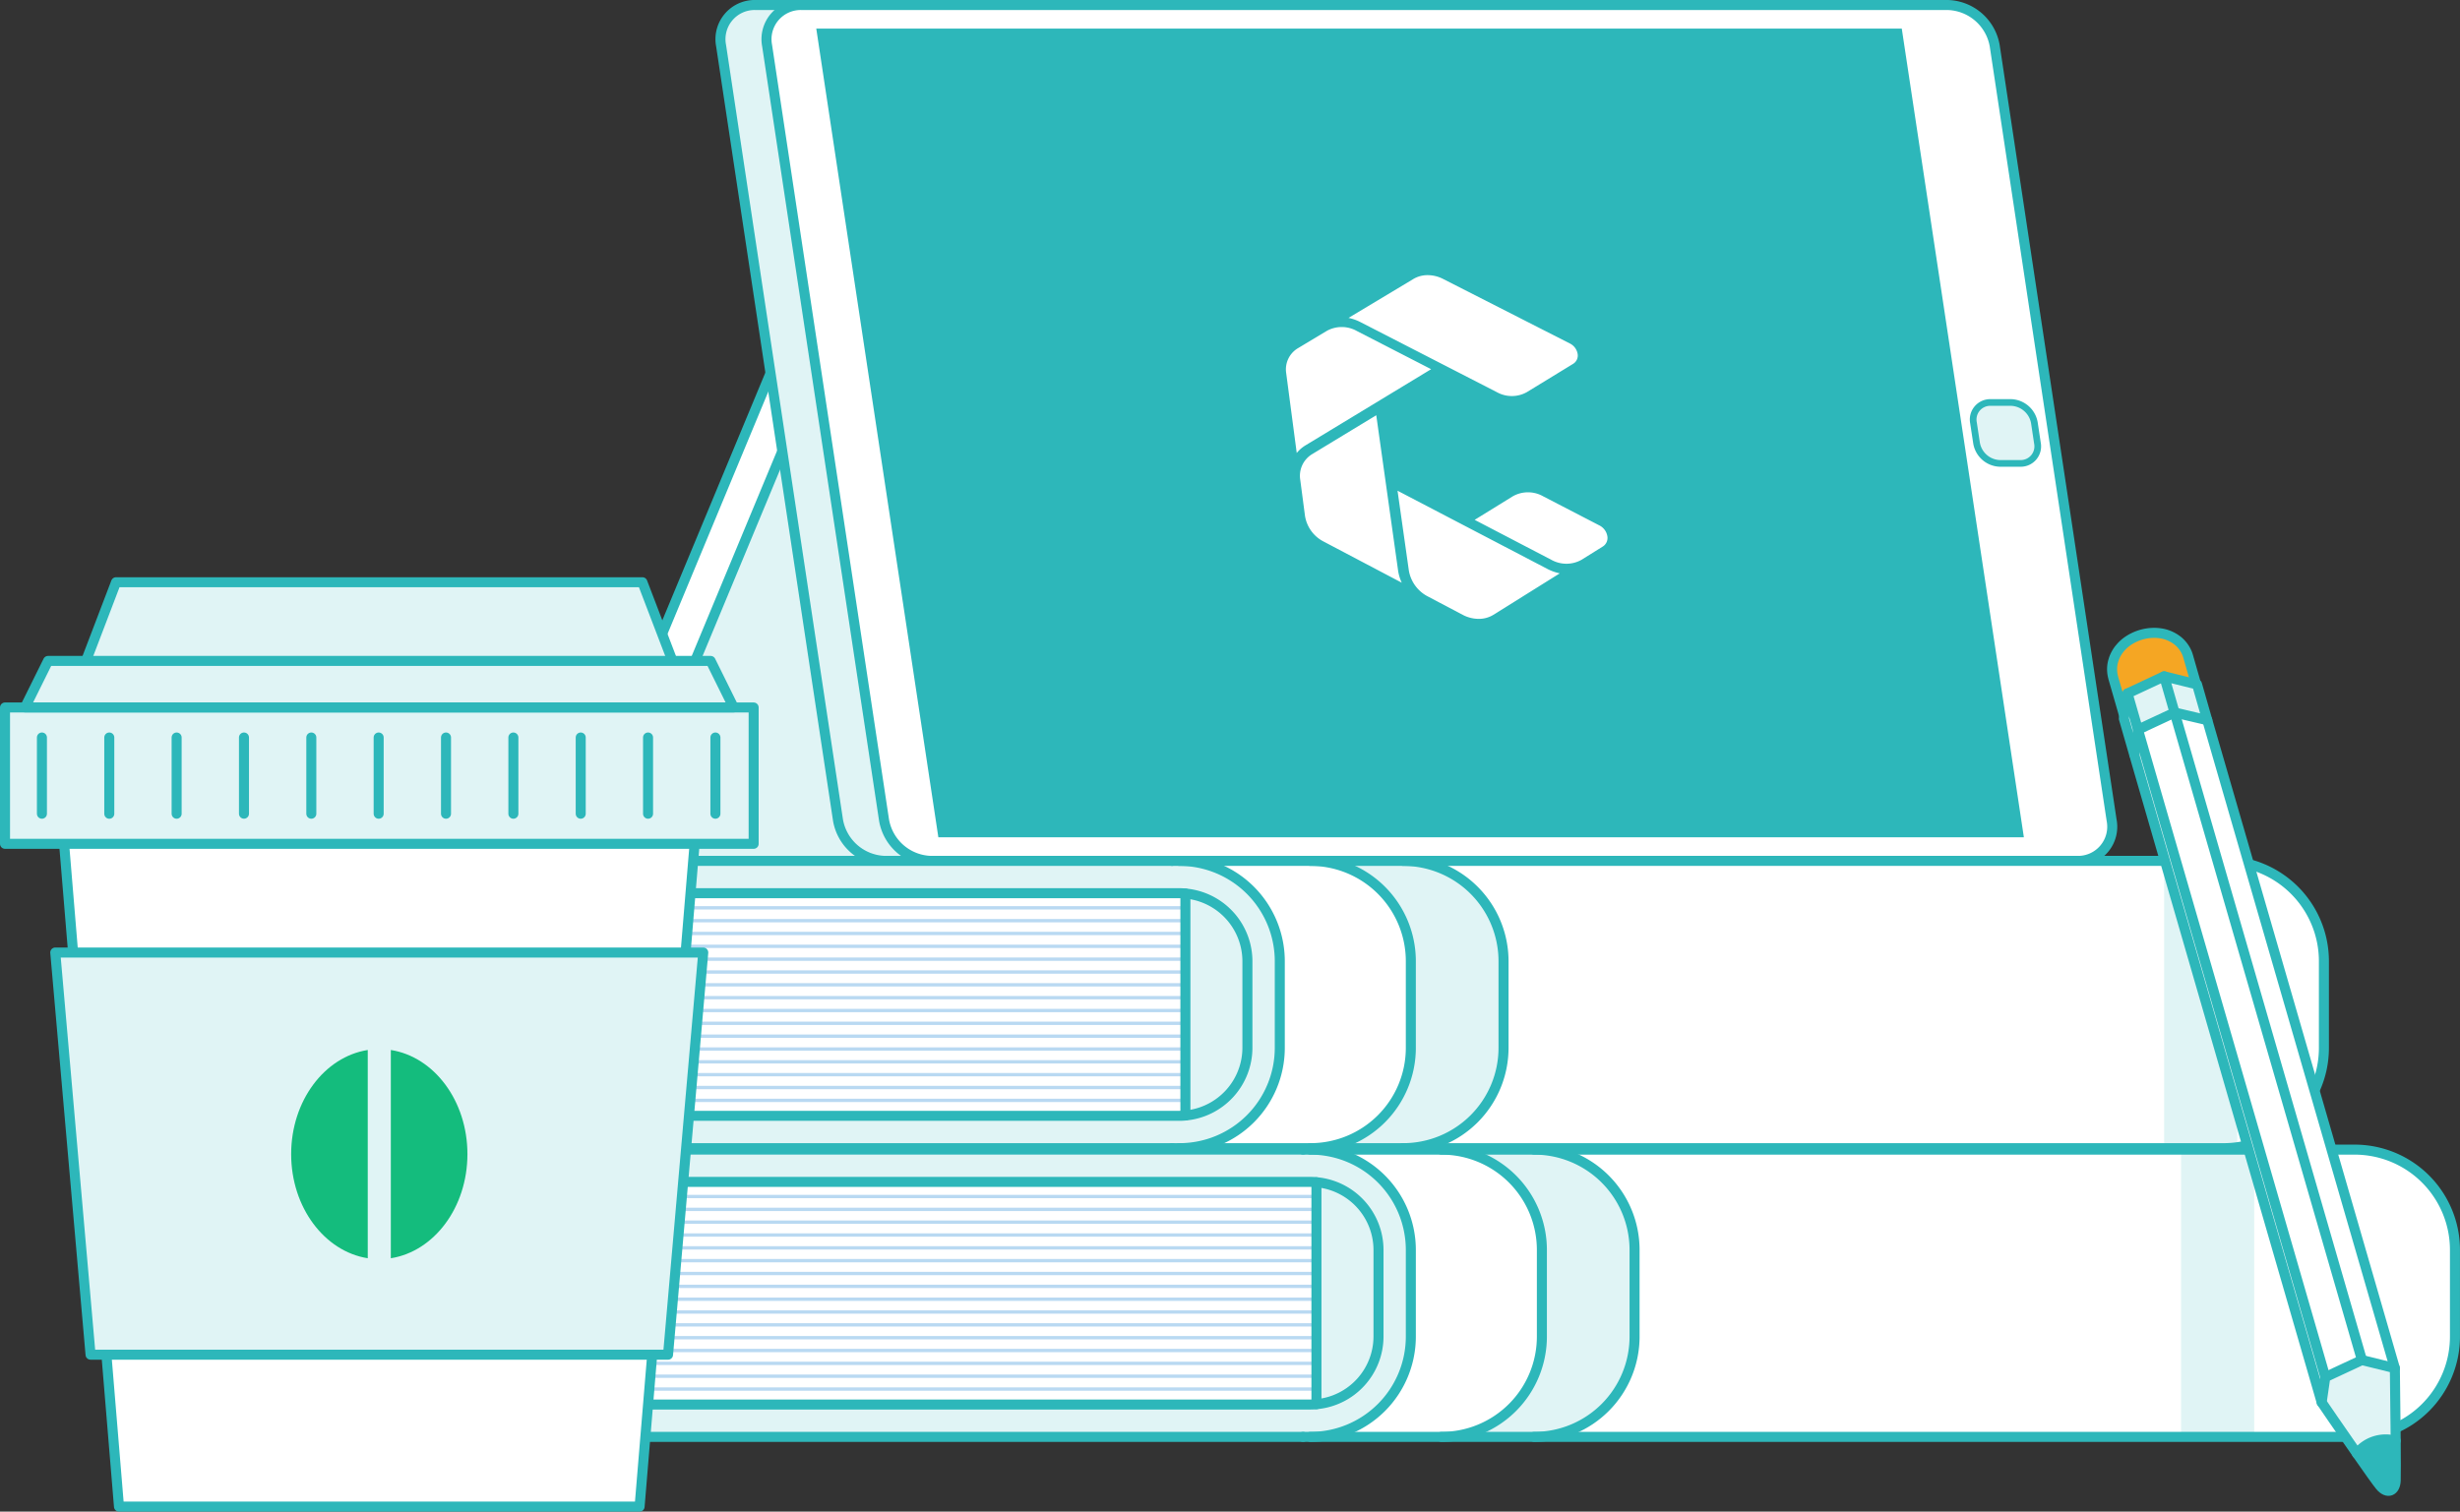 <svg id="_6.-Dashboard---Client-Applications" data-name="6.-Dashboard---Client-Applications" xmlns="http://www.w3.org/2000/svg" width="183.995" height="113.091" viewBox="0 0 183.995 113.091">
  <rect x="0" y="0" width="183.995" height="113.091" fill="#333333" stroke="none"/>
  <g id="_6.2-Dashboard---Apps-overview" data-name="6.2-Dashboard---Apps-overview" transform="translate(-100 -741)">
    <g id="Group" transform="translate(60 717)">
      <g id="Group-114" transform="translate(40 24)">
        <path id="Fill-1" d="M87.512,64.408,103.773,25.3H61.495L45.234,64.408Z" fill="#e0f4f5" fill-rule="evenodd"/>
        <path id="Stroke-2" d="M87.512,64.408,103.773,25.3H61.495L45.234,64.408Z" fill="none" stroke="#2db7ba" stroke-linecap="round" stroke-linejoin="round" stroke-width="0.75" fill-rule="evenodd"/>
        <path id="Fill-3" d="M45.768,64.408,62.03,25.3H58.722L42.461,64.408Z" fill="#fff" fill-rule="evenodd"/>
        <path id="Stroke-4" d="M45.768,64.408,62.03,25.3H58.722L42.461,64.408Z" fill="none" stroke="#2db7ba" stroke-linecap="round" stroke-linejoin="round" stroke-width="0.75" fill-rule="evenodd"/>
        <path id="Fill-5" d="M142.239.375a3.675,3.675,0,0,1,3.511,3.048l8.743,57.936a2.559,2.559,0,0,1-2.59,3.049H66.187a3.674,3.674,0,0,1-3.509-3.049L53.935,3.423A2.557,2.557,0,0,1,56.524.375Z" fill="#e0f4f5" fill-rule="evenodd"/>
        <path id="Stroke-6" d="M142.239.375a3.675,3.675,0,0,1,3.511,3.048l8.743,57.936a2.559,2.559,0,0,1-2.59,3.049H66.187a3.674,3.674,0,0,1-3.509-3.049L53.935,3.423A2.557,2.557,0,0,1,56.524.375Z" fill="none" stroke="#2db7ba" stroke-linecap="round" stroke-linejoin="round" stroke-width="0.75" fill-rule="evenodd"/>
        <path id="Fill-7" d="M145.683.375a3.676,3.676,0,0,1,3.511,3.048l8.743,57.936a2.558,2.558,0,0,1-2.59,3.049H69.63a3.674,3.674,0,0,1-3.508-3.049L57.377,3.423A2.558,2.558,0,0,1,59.965.375Z" fill="#fff" fill-rule="evenodd"/>
        <path id="Stroke-8" d="M145.683.375a3.676,3.676,0,0,1,3.511,3.048l8.743,57.936a2.558,2.558,0,0,1-2.59,3.049H69.63a3.674,3.674,0,0,1-3.508-3.049L57.377,3.423A2.558,2.558,0,0,1,59.965.375Z" fill="none" stroke="#2db7ba" stroke-linecap="round" stroke-linejoin="round" stroke-width="0.75" fill-rule="evenodd"/>
        <path id="Fill-9" d="M70.184,62.641h81.191l-9.132-60.5H61.053Z" fill="#2db7ba" fill-rule="evenodd"/>
        <path id="Fill-10" d="M147.606,31.632l.23,1.517a1.828,1.828,0,0,0,1.745,1.52H151.1a1.274,1.274,0,0,0,1.289-1.52l-.228-1.517a1.833,1.833,0,0,0-1.748-1.52h-1.519A1.275,1.275,0,0,0,147.606,31.632Z" fill="#e0f4f5" fill-rule="evenodd"/>
        <path id="Stroke-11" d="M147.606,31.632l.23,1.517a1.828,1.828,0,0,0,1.745,1.52H151.1a1.274,1.274,0,0,0,1.289-1.52l-.228-1.517a1.833,1.833,0,0,0-1.748-1.52h-1.519A1.275,1.275,0,0,0,147.606,31.632Z" fill="none" stroke="#2db7ba" stroke-linecap="round" stroke-linejoin="round" stroke-width="0.5" fill-rule="evenodd"/>
        <path id="Fill-12" d="M88.662,66.849V83.456a3.916,3.916,0,0,1-.452.024H30.048V66.825H88.21A4.153,4.153,0,0,1,88.662,66.849Z" fill="#fff" fill-rule="evenodd"/>
        <line id="Stroke-13" x2="58.614" transform="translate(30.048 67.919)" fill="none" stroke="#b9d9f2" stroke-linecap="round" stroke-linejoin="round" stroke-width="0.25"/>
        <line id="Stroke-14" x2="58.614" transform="translate(30.048 68.879)" fill="none" stroke="#b9d9f2" stroke-linecap="round" stroke-linejoin="round" stroke-width="0.25"/>
        <line id="Stroke-15" x2="58.614" transform="translate(30.048 69.839)" fill="none" stroke="#b9d9f2" stroke-linecap="round" stroke-linejoin="round" stroke-width="0.25"/>
        <line id="Stroke-16" x2="58.614" transform="translate(30.048 70.799)" fill="none" stroke="#b9d9f2" stroke-linecap="round" stroke-linejoin="round" stroke-width="0.25"/>
        <line id="Stroke-17" x2="58.614" transform="translate(30.048 71.76)" fill="none" stroke="#b9d9f2" stroke-linecap="round" stroke-linejoin="round" stroke-width="0.25"/>
        <line id="Stroke-18" x2="58.614" transform="translate(30.048 72.72)" fill="none" stroke="#b9d9f2" stroke-linecap="round" stroke-linejoin="round" stroke-width="0.25"/>
        <line id="Stroke-19" x2="58.614" transform="translate(30.048 73.68)" fill="none" stroke="#b9d9f2" stroke-linecap="round" stroke-linejoin="round" stroke-width="0.25"/>
        <line id="Stroke-20" x2="58.614" transform="translate(30.048 74.64)" fill="none" stroke="#b9d9f2" stroke-linecap="round" stroke-linejoin="round" stroke-width="0.25"/>
        <line id="Stroke-21" x2="58.614" transform="translate(30.048 75.601)" fill="none" stroke="#b9d9f2" stroke-linecap="round" stroke-linejoin="round" stroke-width="0.25"/>
        <line id="Stroke-22" x2="58.614" transform="translate(30.048 76.56)" fill="none" stroke="#b9d9f2" stroke-linecap="round" stroke-linejoin="round" stroke-width="0.25"/>
        <line id="Stroke-23" x2="58.614" transform="translate(30.048 77.52)" fill="none" stroke="#b9d9f2" stroke-linecap="round" stroke-linejoin="round" stroke-width="0.25"/>
        <line id="Stroke-24" x2="58.614" transform="translate(30.048 78.481)" fill="none" stroke="#b9d9f2" stroke-linecap="round" stroke-linejoin="round" stroke-width="0.25"/>
        <line id="Stroke-25" x2="58.614" transform="translate(30.048 79.441)" fill="none" stroke="#b9d9f2" stroke-linecap="round" stroke-linejoin="round" stroke-width="0.25"/>
        <line id="Stroke-26" x2="58.614" transform="translate(30.048 80.401)" fill="none" stroke="#b9d9f2" stroke-linecap="round" stroke-linejoin="round" stroke-width="0.25"/>
        <line id="Stroke-27" x2="58.614" transform="translate(30.048 81.362)" fill="none" stroke="#b9d9f2" stroke-linecap="round" stroke-linejoin="round" stroke-width="0.25"/>
        <line id="Stroke-28" x2="58.614" transform="translate(30.048 82.322)" fill="none" stroke="#b9d9f2" stroke-linecap="round" stroke-linejoin="round" stroke-width="0.25"/>
        <path id="Fill-29" d="M93.3,71.918a5.093,5.093,0,0,0-4.641-5.069,4.153,4.153,0,0,0-.452-.024H26.961V64.407H88.21a7.508,7.508,0,0,1,7.511,7.511v6.469A7.507,7.507,0,0,1,88.21,85.9H26.961V83.48H88.21a3.916,3.916,0,0,0,.452-.024A5.094,5.094,0,0,0,93.3,78.387Z" fill="#e0f4f5" fill-rule="evenodd"/>
        <path id="Fill-30" d="M93.3,71.918v6.469a5.094,5.094,0,0,1-4.641,5.069V66.849A5.093,5.093,0,0,1,93.3,71.918Z" fill="#e0f4f5" fill-rule="evenodd"/>
        <path id="Fill-31" d="M173.818,71.918v6.469a7.5,7.5,0,0,1-7.5,7.511H88.21a7.507,7.507,0,0,0,7.511-7.511V71.918a7.508,7.508,0,0,0-7.511-7.511h78.106A7.506,7.506,0,0,1,173.818,71.918Z" fill="#fff" fill-rule="evenodd"/>
        <path id="Fill-32" d="M104.944,64.407a7.509,7.509,0,0,1,7.512,7.511v6.469a7.508,7.508,0,0,1-7.512,7.511H98.011a7.508,7.508,0,0,0,7.512-7.511V71.918a7.508,7.508,0,0,0-7.512-7.511Z" fill="#e0f4f5" fill-rule="evenodd"/>
        <path id="Fill-33" d="M161.866,85.9h5.47V64.191h-5.47Z" fill="#e0f4f5" fill-rule="evenodd"/>
        <path id="Stroke-34" d="M88.21,85.9a7.507,7.507,0,0,0,7.511-7.511V71.918a7.508,7.508,0,0,0-7.511-7.511" fill="none" stroke="#2db7ba" stroke-linecap="round" stroke-linejoin="round" stroke-width="0.75" fill-rule="evenodd"/>
        <path id="Stroke-35" d="M98.011,85.9a7.508,7.508,0,0,0,7.512-7.511V71.918a7.508,7.508,0,0,0-7.512-7.511" fill="none" stroke="#2db7ba" stroke-linecap="round" stroke-linejoin="round" stroke-width="0.75" fill-rule="evenodd"/>
        <path id="Stroke-36" d="M104.944,85.9a7.508,7.508,0,0,0,7.512-7.511V71.918a7.509,7.509,0,0,0-7.512-7.511" fill="none" stroke="#2db7ba" stroke-linecap="round" stroke-linejoin="round" stroke-width="0.75" fill-rule="evenodd"/>
        <path id="Stroke-37" d="M87.663,64.407h-60.7v2.418H88.21a4.153,4.153,0,0,1,.452.024A5.093,5.093,0,0,1,93.3,71.918v6.469a5.094,5.094,0,0,1-4.641,5.069,3.916,3.916,0,0,1-.452.024H26.961V85.9h60.7" fill="none" stroke="#2db7ba" stroke-linecap="round" stroke-linejoin="round" stroke-width="0.75" fill-rule="evenodd"/>
        <path id="Stroke-38" d="M87.663,85.9h78.653a7.5,7.5,0,0,0,7.5-7.511V71.918a7.506,7.506,0,0,0-7.5-7.511H87.663" fill="none" stroke="#2db7ba" stroke-linecap="round" stroke-linejoin="round" stroke-width="0.75" fill-rule="evenodd"/>
        <line id="Stroke-39" y2="16.607" transform="translate(88.662 66.849)" fill="none" stroke="#2db7ba" stroke-linecap="round" stroke-linejoin="round" stroke-width="0.75"/>
        <line id="Stroke-40" y2="16.655" transform="translate(30.048 66.825)" fill="none" stroke="#2db7ba" stroke-linecap="round" stroke-linejoin="round" stroke-width="0.75"/>
        <path id="Fill-41" d="M98.463,88.448v16.606a3.679,3.679,0,0,1-.452.025H39.85V88.424H98.011A3.892,3.892,0,0,1,98.463,88.448Z" fill="#fff" fill-rule="evenodd"/>
        <line id="Stroke-42" x2="58.613" transform="translate(39.85 89.517)" fill="none" stroke="#b9d9f2" stroke-linecap="round" stroke-linejoin="round" stroke-width="0.25"/>
        <line id="Stroke-43" x2="58.613" transform="translate(39.85 90.477)" fill="none" stroke="#b9d9f2" stroke-linecap="round" stroke-linejoin="round" stroke-width="0.25"/>
        <line id="Stroke-44" x2="58.613" transform="translate(39.85 91.437)" fill="none" stroke="#b9d9f2" stroke-linecap="round" stroke-linejoin="round" stroke-width="0.25"/>
        <line id="Stroke-45" x2="58.613" transform="translate(39.85 92.397)" fill="none" stroke="#b9d9f2" stroke-linecap="round" stroke-linejoin="round" stroke-width="0.25"/>
        <line id="Stroke-46" x2="58.613" transform="translate(39.85 93.358)" fill="none" stroke="#b9d9f2" stroke-linecap="round" stroke-linejoin="round" stroke-width="0.25"/>
        <line id="Stroke-47" x2="58.613" transform="translate(39.85 94.318)" fill="none" stroke="#b9d9f2" stroke-linecap="round" stroke-linejoin="round" stroke-width="0.25"/>
        <line id="Stroke-48" x2="58.613" transform="translate(39.85 95.279)" fill="none" stroke="#b9d9f2" stroke-linecap="round" stroke-linejoin="round" stroke-width="0.25"/>
        <line id="Stroke-49" x2="58.613" transform="translate(39.85 96.239)" fill="none" stroke="#b9d9f2" stroke-linecap="round" stroke-linejoin="round" stroke-width="0.25"/>
        <line id="Stroke-50" x2="58.613" transform="translate(39.85 97.2)" fill="none" stroke="#b9d9f2" stroke-linecap="round" stroke-linejoin="round" stroke-width="0.25"/>
        <line id="Stroke-51" x2="58.613" transform="translate(39.85 98.159)" fill="none" stroke="#b9d9f2" stroke-linecap="round" stroke-linejoin="round" stroke-width="0.25"/>
        <line id="Stroke-52" x2="58.613" transform="translate(39.85 99.119)" fill="none" stroke="#b9d9f2" stroke-linecap="round" stroke-linejoin="round" stroke-width="0.25"/>
        <line id="Stroke-53" x2="58.613" transform="translate(39.85 100.08)" fill="none" stroke="#b9d9f2" stroke-linecap="round" stroke-linejoin="round" stroke-width="0.25"/>
        <line id="Stroke-54" x2="58.613" transform="translate(39.85 101.04)" fill="none" stroke="#b9d9f2" stroke-linecap="round" stroke-linejoin="round" stroke-width="0.25"/>
        <line id="Stroke-55" x2="58.613" transform="translate(39.85 102)" fill="none" stroke="#b9d9f2" stroke-linecap="round" stroke-linejoin="round" stroke-width="0.25"/>
        <line id="Stroke-56" x2="58.613" transform="translate(39.85 102.961)" fill="none" stroke="#b9d9f2" stroke-linecap="round" stroke-linejoin="round" stroke-width="0.25"/>
        <line id="Stroke-57" x2="58.613" transform="translate(39.85 103.921)" fill="none" stroke="#b9d9f2" stroke-linecap="round" stroke-linejoin="round" stroke-width="0.25"/>
        <path id="Fill-58" d="M103.105,93.516a5.093,5.093,0,0,0-4.642-5.068,3.892,3.892,0,0,0-.452-.024H36.763V86.006H98.011a7.508,7.508,0,0,1,7.512,7.51v6.47a7.508,7.508,0,0,1-7.512,7.511H36.763v-2.418H98.011a3.679,3.679,0,0,0,.452-.025,5.092,5.092,0,0,0,4.642-5.068Z" fill="#e0f4f5" fill-rule="evenodd"/>
        <path id="Fill-59" d="M103.105,93.516v6.47a5.092,5.092,0,0,1-4.642,5.068V88.448A5.093,5.093,0,0,1,103.105,93.516Z" fill="#e0f4f5" fill-rule="evenodd"/>
        <path id="Fill-60" d="M183.62,93.516v6.47a7.506,7.506,0,0,1-7.5,7.511H98.011a7.508,7.508,0,0,0,7.512-7.511v-6.47a7.508,7.508,0,0,0-7.512-7.51h78.107A7.506,7.506,0,0,1,183.62,93.516Z" fill="#fff" fill-rule="evenodd"/>
        <path id="Fill-61" d="M114.746,86.006a7.508,7.508,0,0,1,7.511,7.51v6.47a7.508,7.508,0,0,1-7.511,7.511h-6.933a7.509,7.509,0,0,0,7.512-7.511v-6.47a7.509,7.509,0,0,0-7.512-7.51Z" fill="#e0f4f5" fill-rule="evenodd"/>
        <path id="Fill-62" d="M163.132,107.5h5.47V85.789h-5.47Z" fill="#e0f4f5" fill-rule="evenodd"/>
        <path id="Stroke-63" d="M98.011,107.5a7.508,7.508,0,0,0,7.512-7.511v-6.47a7.508,7.508,0,0,0-7.512-7.51" fill="none" stroke="#2db7ba" stroke-linecap="round" stroke-linejoin="round" stroke-width="0.75" fill-rule="evenodd"/>
        <path id="Stroke-64" d="M107.813,107.5a7.509,7.509,0,0,0,7.512-7.511v-6.47a7.509,7.509,0,0,0-7.512-7.51" fill="none" stroke="#2db7ba" stroke-linecap="round" stroke-linejoin="round" stroke-width="0.75" fill-rule="evenodd"/>
        <path id="Stroke-65" d="M114.746,107.5a7.508,7.508,0,0,0,7.511-7.511v-6.47a7.508,7.508,0,0,0-7.511-7.51" fill="none" stroke="#2db7ba" stroke-linecap="round" stroke-linejoin="round" stroke-width="0.75" fill-rule="evenodd"/>
        <path id="Stroke-66" d="M97.464,86.006h-60.7v2.418H98.011a3.892,3.892,0,0,1,.452.024,5.093,5.093,0,0,1,4.642,5.068v6.47a5.092,5.092,0,0,1-4.642,5.068,3.679,3.679,0,0,1-.452.025H36.763V107.5h60.7" fill="none" stroke="#2db7ba" stroke-linecap="round" stroke-linejoin="round" stroke-width="0.75" fill-rule="evenodd"/>
        <path id="Stroke-67" d="M97.464,107.5h78.654a7.506,7.506,0,0,0,7.5-7.511v-6.47a7.506,7.506,0,0,0-7.5-7.51H97.464" fill="none" stroke="#2db7ba" stroke-linecap="round" stroke-linejoin="round" stroke-width="0.75" fill-rule="evenodd"/>
        <line id="Stroke-68" y2="16.606" transform="translate(98.463 88.448)" fill="none" stroke="#2db7ba" stroke-linecap="round" stroke-linejoin="round" stroke-width="0.75"/>
        <line id="Stroke-69" y2="16.655" transform="translate(39.85 88.424)" fill="none" stroke="#2db7ba" stroke-linecap="round" stroke-linejoin="round" stroke-width="0.75"/>
        <path id="Fill-70" d="M158.409,48.7a1.809,1.809,0,0,1,.167-.217c.018-.023.043-.049.062-.072s.052-.057.081-.089a3.05,3.05,0,0,1,.72-.541c.063-.036.231-.118.295-.145a3.581,3.581,0,0,1,.453-.161,3.536,3.536,0,0,1,.8-.126,3.289,3.289,0,0,1,.7.047,2.7,2.7,0,0,1,1.212.554,2.3,2.3,0,0,1,.446.487,2.224,2.224,0,0,1,.317.672L164.776,53a1.468,1.468,0,0,1-.51,1.4,4.544,4.544,0,0,1-3.965,1.11,1.441,1.441,0,0,1-1.12-.905c-.335-1.167-.782-2.723-1.119-3.888-.03-.125-.051-.223-.066-.323a2.61,2.61,0,0,1-.024-.323,2.321,2.321,0,0,1,.069-.557c.007-.028.017-.063.029-.1s.023-.073.036-.112c0-.013.006-.021.011-.036s.02-.049.029-.075.029-.071.049-.109c0-.012.011-.025.016-.037a.825.825,0,0,1,.047-.094.24.24,0,0,1,.021-.038.252.252,0,0,1,.016-.029A1.916,1.916,0,0,1,158.409,48.7Z" fill="#f5a623" fill-rule="evenodd"/>
        <path id="Stroke-71" d="M158.409,48.7a1.809,1.809,0,0,1,.167-.217c.018-.023.043-.049.062-.072s.052-.057.081-.089a3.05,3.05,0,0,1,.72-.541c.063-.036.231-.118.295-.145a3.581,3.581,0,0,1,.453-.161,3.536,3.536,0,0,1,.8-.126,3.289,3.289,0,0,1,.7.047,2.7,2.7,0,0,1,1.212.554,2.3,2.3,0,0,1,.446.487,2.224,2.224,0,0,1,.317.672L164.776,53a1.468,1.468,0,0,1-.51,1.4,4.544,4.544,0,0,1-3.965,1.11,1.441,1.441,0,0,1-1.12-.905c-.335-1.167-.782-2.723-1.119-3.888-.03-.125-.051-.223-.066-.323a2.61,2.61,0,0,1-.024-.323,2.321,2.321,0,0,1,.069-.557c.007-.028.017-.063.029-.1s.023-.073.036-.112c0-.013.006-.021.011-.036s.02-.049.029-.075.029-.071.049-.109c0-.012.011-.025.016-.037a.825.825,0,0,1,.047-.094.24.24,0,0,1,.021-.038.252.252,0,0,1,.016-.029A1.916,1.916,0,0,1,158.409,48.7Z" fill="none" stroke="#2db7ba" stroke-linecap="round" stroke-linejoin="round" stroke-width="0.75" fill-rule="evenodd"/>
        <path id="Fill-72" d="M179.18,107.793a2.716,2.716,0,0,0-2.893.954c.791,1.137,1.505,2.145,1.726,2.412.557.675,1.154.4,1.175-.4.014-.45.008-1.629,0-2.963Z" fill="#2db7ba" fill-rule="evenodd"/>
        <path id="Fill-73" d="M176.662,101.757l-2.738,1.277-.274,1.888s1.4,2.062,2.637,3.825a2.716,2.716,0,0,1,2.893-.954h.006c-.023-2.447-.063-5.433-.063-5.433Z" fill="#e0f4f5" fill-rule="evenodd"/>
        <path id="Fill-74" d="M162.651,53.308l0,0,14.014,48.445,2.461.6-14.03-48.48Z" fill="#fff" fill-rule="evenodd"/>
        <path id="Fill-75" d="M162.648,53.312l-2.733,1.276V54.6l14.01,48.43,2.738-1.277Z" fill="#fff" fill-rule="evenodd"/>
        <path id="Fill-76" d="M159.914,54.6l-.785-2.726-.275,1.884.776,2.7h.008Z" fill="#e0f4f5" fill-rule="evenodd"/>
        <path id="Fill-77" d="M161.866,50.6l.782,2.714,0,0,2.442.571-.766-2.673Z" fill="#e0f4f5" fill-rule="evenodd"/>
        <path id="Fill-78" d="M159.129,51.878l.785,2.726v-.016l2.733-1.276-.782-2.714Z" fill="#e0f4f5" fill-rule="evenodd"/>
        <path id="Fill-79" d="M159.63,56.466l14.02,48.456.274-1.888L159.914,54.6l-.276,1.861Z" fill="#e0f4f5" fill-rule="evenodd"/>
        <path id="Stroke-80" d="M159.129,51.878l-.275,1.884.776,2.7,14.02,48.456" fill="none" stroke="#2db7ba" stroke-linecap="round" stroke-linejoin="round" stroke-width="0.75" fill-rule="evenodd"/>
        <path id="Stroke-81" d="M161.866,50.6l-2.737,1.28.785,2.726,14.01,48.43" fill="none" stroke="#2db7ba" stroke-linecap="round" stroke-linejoin="round" stroke-width="0.75" fill-rule="evenodd"/>
        <path id="Stroke-82" d="M179.123,102.359l-14.03-48.48-.766-2.673-2.461-.608.782,2.714,14.014,48.445" fill="none" stroke="#2db7ba" stroke-linecap="round" stroke-linejoin="round" stroke-width="0.75" fill-rule="evenodd"/>
        <path id="Stroke-83" d="M179.123,102.359s.04,2.986.063,5.433c.01,1.334.016,2.513,0,2.963-.021.8-.618,1.079-1.175.4-.221-.267-.935-1.275-1.726-2.412-1.233-1.763-2.637-3.825-2.637-3.825l.274-1.888,2.738-1.277Z" fill="none" stroke="#2db7ba" stroke-linecap="round" stroke-linejoin="round" stroke-width="0.75" fill-rule="evenodd"/>
        <path id="Stroke-84" d="M179.18,107.793a2.716,2.716,0,0,0-2.893.954l0,0" fill="none" stroke="#2db7ba" stroke-linecap="round" stroke-linejoin="round" stroke-width="0.75" fill-rule="evenodd"/>
        <path id="Stroke-85" d="M165.093,53.879l-2.442-.571,0,0-2.733,1.276V54.6l-.276,1.861" fill="none" stroke="#2db7ba" stroke-linecap="round" stroke-linejoin="round" stroke-width="0.75" fill-rule="evenodd"/>
        <path id="Fill-86" d="M47.838,112.716H8.9l-4.6-55.552H52.449Z" fill="#fff" fill-rule="evenodd"/>
        <path id="Stroke-87" d="M47.838,112.716H8.9l-4.6-55.552H52.449Z" fill="none" stroke="#2db7ba" stroke-linecap="round" stroke-linejoin="round" stroke-width="0.75" fill-rule="evenodd"/>
        <path id="Fill-88" d="M53.018,56.56H3.718l4.962-13H48.047Z" fill="#e0f4f5" fill-rule="evenodd"/>
        <path id="Stroke-89" d="M53.018,56.56H3.718l4.962-13H48.047Z" fill="none" stroke="#2db7ba" stroke-linecap="round" stroke-linejoin="round" stroke-width="0.75" fill-rule="evenodd"/>
        <path id="Fill-90" d="M.375,63.13H56.369v-10.2H.375Z" fill="#e0f4f5" fill-rule="evenodd"/>
        <path id="Stroke-91" d="M.375,63.13H56.369v-10.2H.375Z" fill="none" stroke="#2db7ba" stroke-linecap="round" stroke-linejoin="round" stroke-width="0.75" fill-rule="evenodd"/>
        <line id="Stroke-92" y2="5.702" transform="translate(3.136 55.176)" fill="none" stroke="#2db7ba" stroke-linecap="round" stroke-linejoin="round" stroke-width="0.75"/>
        <line id="Stroke-93" y2="5.704" transform="translate(8.174 55.176)" fill="none" stroke="#2db7ba" stroke-linecap="round" stroke-linejoin="round" stroke-width="0.75"/>
        <line id="Stroke-94" y2="5.702" transform="translate(13.211 55.176)" fill="none" stroke="#2db7ba" stroke-linecap="round" stroke-linejoin="round" stroke-width="0.75"/>
        <line id="Stroke-95" y2="5.7" transform="translate(18.248 55.176)" fill="none" stroke="#2db7ba" stroke-linecap="round" stroke-linejoin="round" stroke-width="0.75"/>
        <line id="Stroke-96" y2="5.702" transform="translate(23.285 55.176)" fill="none" stroke="#2db7ba" stroke-linecap="round" stroke-linejoin="round" stroke-width="0.75"/>
        <line id="Stroke-97" y2="5.702" transform="translate(28.322 55.176)" fill="none" stroke="#2db7ba" stroke-linecap="round" stroke-linejoin="round" stroke-width="0.75"/>
        <line id="Stroke-98" y2="5.702" transform="translate(33.359 55.176)" fill="none" stroke="#2db7ba" stroke-linecap="round" stroke-linejoin="round" stroke-width="0.75"/>
        <line id="Stroke-99" y2="5.702" transform="translate(38.398 55.176)" fill="none" stroke="#2db7ba" stroke-linecap="round" stroke-linejoin="round" stroke-width="0.75"/>
        <line id="Stroke-100" y2="5.702" transform="translate(43.435 55.176)" fill="none" stroke="#2db7ba" stroke-linecap="round" stroke-linejoin="round" stroke-width="0.75"/>
        <line id="Stroke-101" y2="5.702" transform="translate(48.471 55.176)" fill="none" stroke="#2db7ba" stroke-linecap="round" stroke-linejoin="round" stroke-width="0.75"/>
        <line id="Stroke-102" y2="5.702" transform="translate(53.509 55.176)" fill="none" stroke="#2db7ba" stroke-linecap="round" stroke-linejoin="round" stroke-width="0.75"/>
        <path id="Fill-103" d="M54.873,52.924h-53l1.722-3.477H53.152Z" fill="#e0f4f5" fill-rule="evenodd"/>
        <path id="Stroke-104" d="M54.873,52.924h-53l1.722-3.477H53.152Z" fill="none" stroke="#2db7ba" stroke-linecap="round" stroke-linejoin="round" stroke-width="0.75" fill-rule="evenodd"/>
        <path id="Fill-105" d="M49.966,101.351,52.6,71.263H4.134l2.639,30.088Z" fill="#e0f4f5" fill-rule="evenodd"/>
        <path id="Stroke-106" d="M49.966,101.351,52.6,71.263H4.134l2.639,30.088Z" fill="none" stroke="#2db7ba" stroke-linecap="round" stroke-linejoin="round" stroke-width="0.75" fill-rule="evenodd"/>
        <path id="Fill-107" d="M27.506,78.555c-3.231.506-5.729,3.8-5.729,7.79s2.5,7.284,5.729,7.79Z" fill="#14bc7d" fill-rule="evenodd"/>
        <path id="Fill-108" d="M29.232,78.555v15.58c3.232-.506,5.729-3.8,5.729-7.79S32.464,79.061,29.232,78.555Z" fill="#14bc7d" fill-rule="evenodd"/>
        <path id="Path_7" data-name="Path 7" d="M93.347,60.908l-.987-1.581a2.31,2.31,0,0,1,0-2.27l2.986-5.728,1.765,2.858a2.307,2.307,0,0,1,0,2.258l-2.179,4.206a1.109,1.109,0,0,1-.792.6A.76.76,0,0,1,93.347,60.908Zm-5.109-8.181a2.069,2.069,0,0,1-.3-1.1,2.564,2.564,0,0,1,.3-1.188l1.38-2.618h0a2.69,2.69,0,0,1,1.945-1.416l5.962-.845-5.847,11.2a3.573,3.573,0,0,0-.335.935ZM95.65,38.638l2.7-.356a1.891,1.891,0,0,1,1.9.873l2.922,4.814L91.564,45.6a3.239,3.239,0,0,0-.921.276l3.083-5.852A2.621,2.621,0,0,1,95.65,38.638Zm10.673-1.406a1.843,1.843,0,0,1,1.857.867l1.307,2.178a2.305,2.305,0,0,1,0,2.217l-2.87,5.579-5.7-9.4a2.5,2.5,0,0,0-.57-.652Zm7.049,9.523a2.062,2.062,0,0,1,.281,1.062,2.538,2.538,0,0,1-.281,1.145l-4.829,9.483a1.065,1.065,0,0,1-.762.582.727.727,0,0,1-.764-.334l-2.12-3.467a2.3,2.3,0,0,1,0-2.234l5.239-10.2a3.465,3.465,0,0,0,.318-.9l2.918,4.864Z" transform="translate(58.968 134.238) rotate(-90)" fill="#fff" fill-rule="evenodd"/>
      </g>
    </g>
  </g>
</svg>
